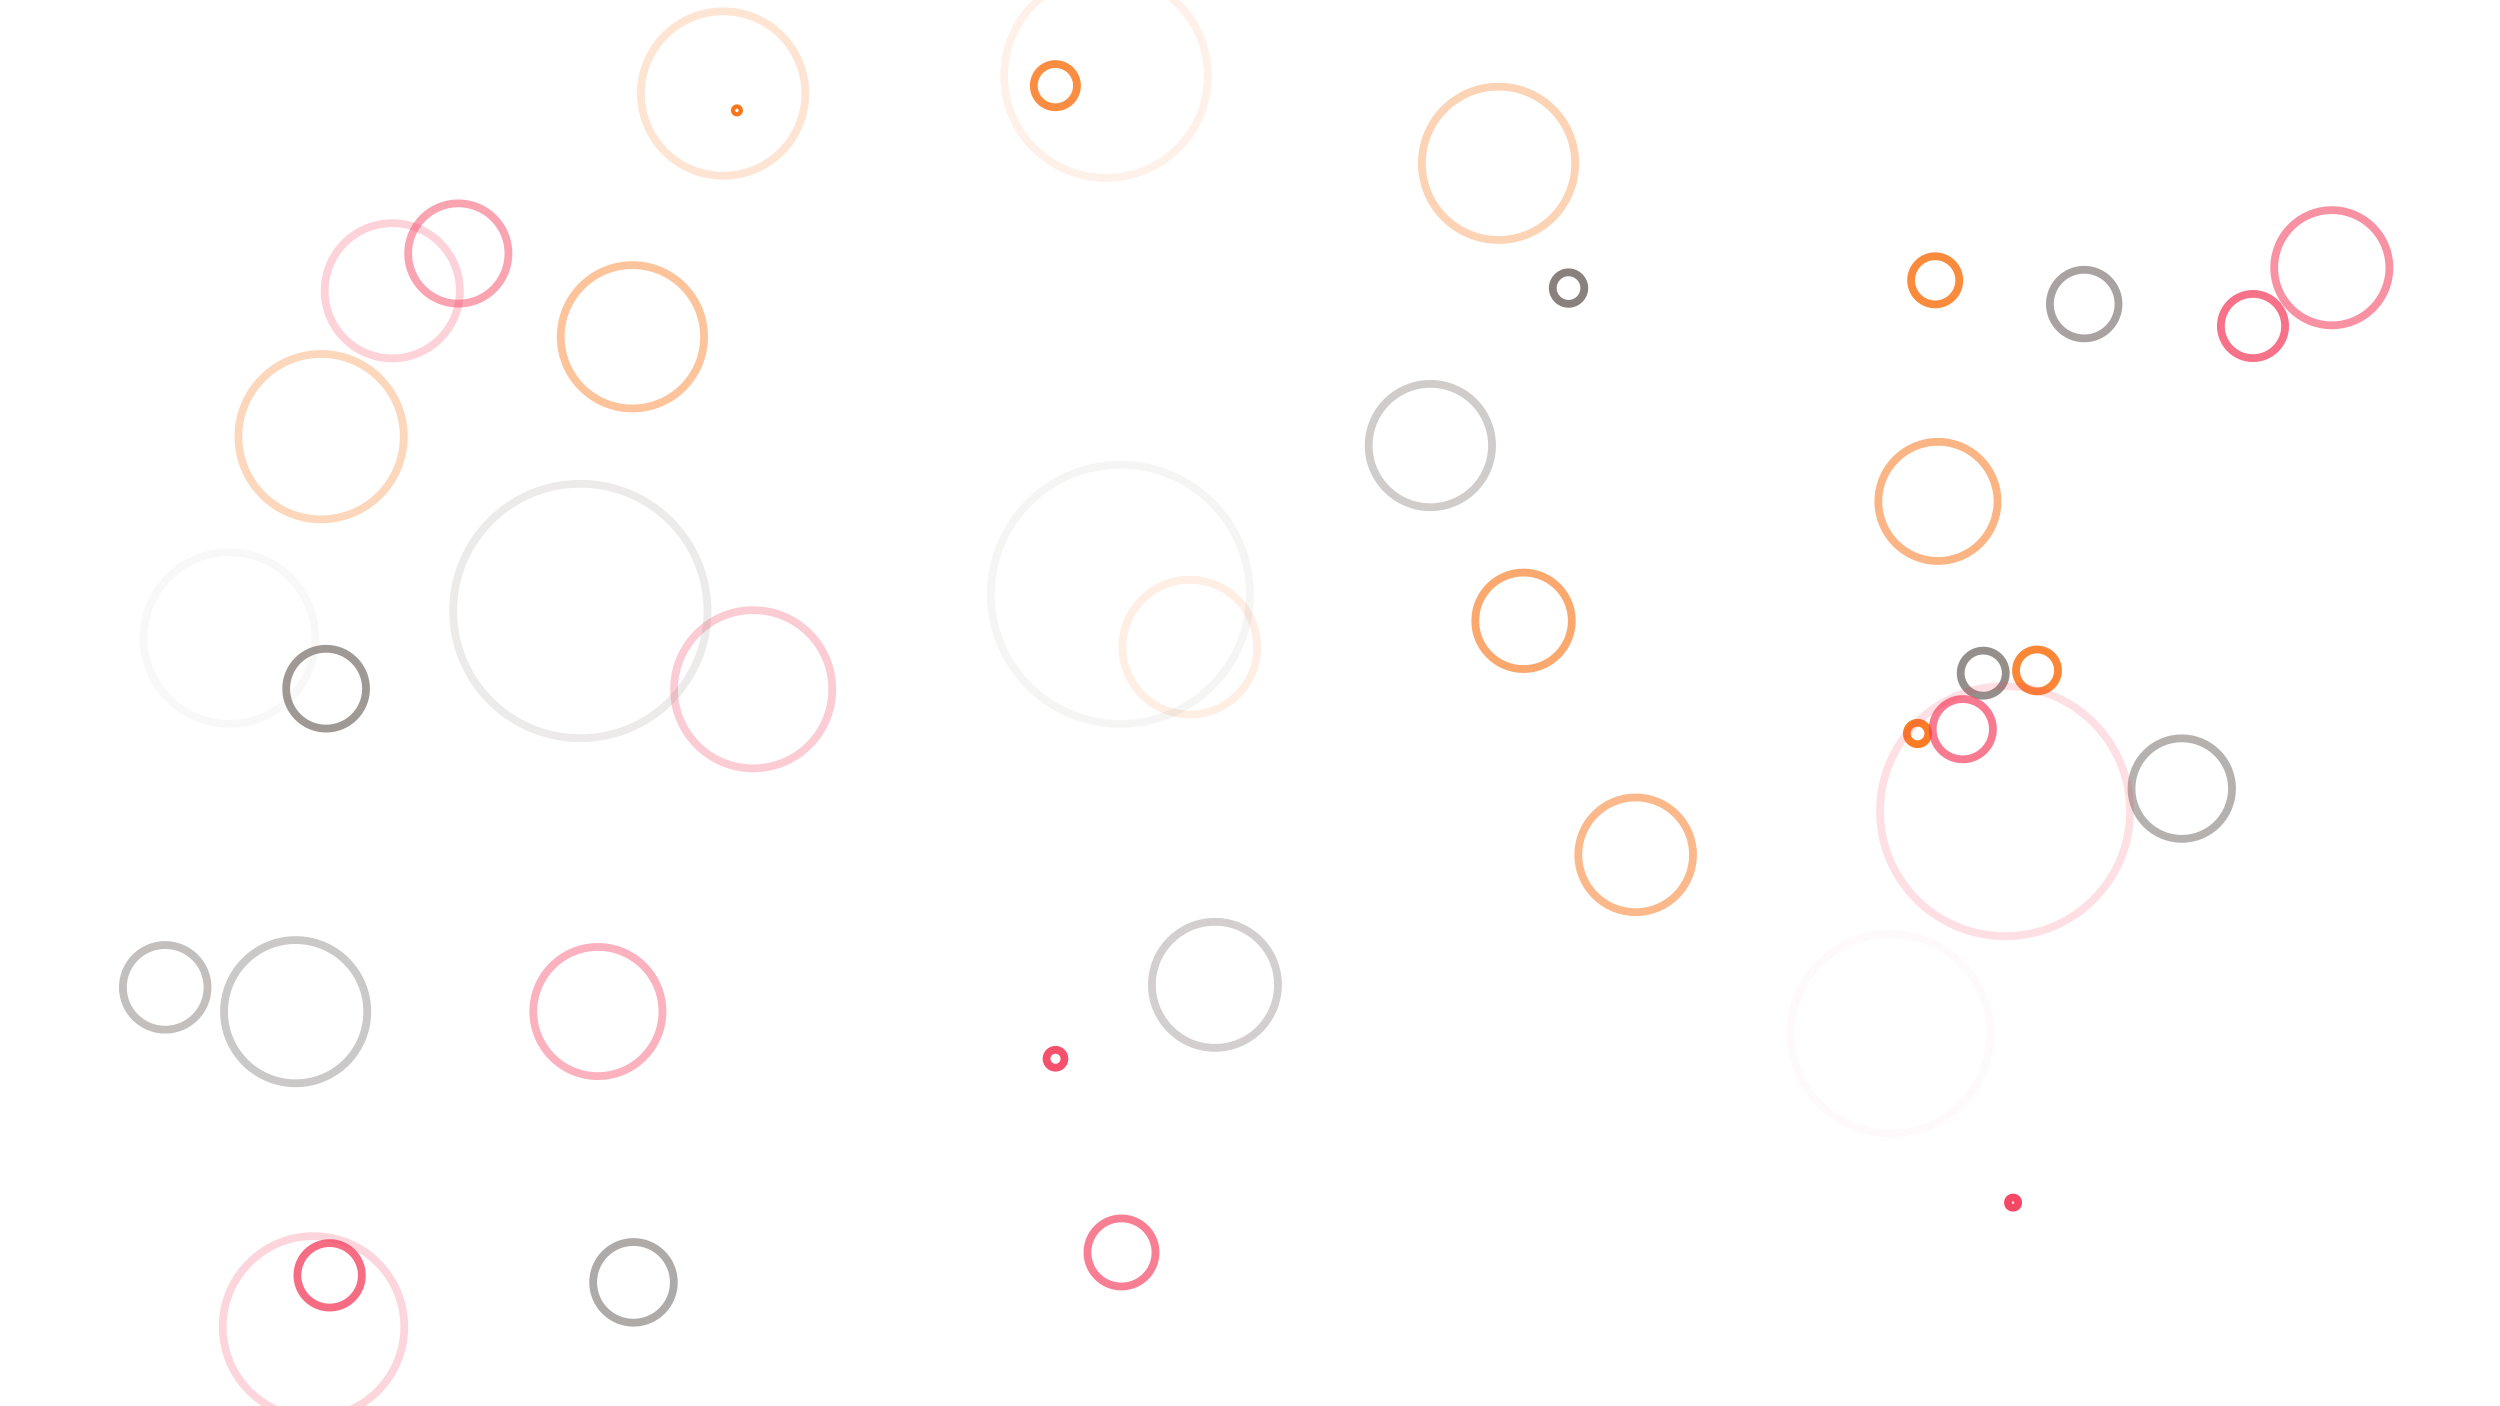 <svg xmlns="http://www.w3.org/2000/svg" viewBox="0 0 1920 1080" preserveAspectRatio="xMidYMid" width="1920" height="1080" xmlns:xlink="http://www.w3.org/1999/xlink" style="shape-rendering:auto;display:block;background-position-x:0%;background-position-y:0%;background-size:auto;background-origin:padding-box;background-clip:border-box;fill:rgb(0, 0, 0);stroke:none;transform:none;opacity:1;background:scroll rgba(60, 55, 54, 0) none  repeat;width:1920px;height:1080px;;animation:none"><g style="fill:rgb(0, 0, 0);stroke:none;transform:none;opacity:1;;animation:none"><circle stroke-width="6" stroke="#f43f5e" fill="none" r="0" cy="764.945" cx="545.369" opacity="1" style="fill:none;stroke:rgb(244, 63, 94);transform:none;opacity:1;;animation:none"></circle>
<circle stroke-width="6" stroke="#f97316" fill="none" r="1.662" cy="84.797" cx="565.957" opacity="0.976" style="fill:none;stroke:rgb(249, 115, 22);transform:none;opacity:0.976;;animation:none"></circle>
<circle stroke-width="6" stroke="#f43f5e" fill="none" r="3.886" cy="923.621" cx="1546.026" opacity="0.952" style="fill:none;stroke:rgb(244, 63, 94);transform:none;opacity:0.952;;animation:none"></circle>
<circle stroke-width="6" stroke="#f97316" fill="none" r="8.257" cy="563.316" cx="1472.724" opacity="0.929" style="fill:none;stroke:rgb(249, 115, 22);transform:none;opacity:0.929;;animation:none"></circle>
<circle stroke-width="6" stroke="#f43f5e" fill="none" r="6.877" cy="813.124" cx="810.61" opacity="0.905" style="fill:none;stroke:rgb(244, 63, 94);transform:none;opacity:0.905;;animation:none"></circle>
<circle stroke-width="6" stroke="#78716c" fill="none" r="12.1" cy="221.242" cx="1204.63" opacity="0.881" style="fill:none;stroke:rgb(120, 113, 108);transform:none;opacity:0.881;;animation:none"></circle>
<circle stroke-width="6" stroke="#f97316" fill="none" r="16.116" cy="514.909" cx="1564.438" opacity="0.857" style="fill:none;stroke:rgb(249, 115, 22);transform:none;opacity:0.857;;animation:none"></circle>
<circle stroke-width="6" stroke="#f97316" fill="none" r="18.488" cy="215.282" cx="1486.227" opacity="0.833" style="fill:none;stroke:rgb(249, 115, 22);transform:none;opacity:0.833;;animation:none"></circle>
<circle stroke-width="6" stroke="#f97316" fill="none" r="16.582" cy="65.782" cx="810.531" opacity="0.81" style="fill:none;stroke:rgb(249, 115, 22);transform:none;opacity:0.81;;animation:none"></circle>
<circle stroke-width="6" stroke="#78716c" fill="none" r="17.31" cy="516.989" cx="1523.118" opacity="0.786" style="fill:none;stroke:rgb(120, 113, 108);transform:none;opacity:0.786;;animation:none"></circle>
<circle stroke-width="6" stroke="#f43f5e" fill="none" r="24.758" cy="979.46" cx="253.162" opacity="0.762" style="fill:none;stroke:rgb(244, 63, 94);transform:none;opacity:0.762;;animation:none"></circle>
<circle stroke-width="6" stroke="#f43f5e" fill="none" r="24.675" cy="250.384" cx="1730.304" opacity="0.738" style="fill:none;stroke:rgb(244, 63, 94);transform:none;opacity:0.738;;animation:none"></circle>
<circle stroke-width="6" stroke="#78716c" fill="none" r="30.661" cy="528.912" cx="250.451" opacity="0.714" style="fill:none;stroke:rgb(120, 113, 108);transform:none;opacity:0.714;;animation:none"></circle>
<circle stroke-width="6" stroke="#f43f5e" fill="none" r="23.148" cy="560.03" cx="1507.418" opacity="0.69" style="fill:none;stroke:rgb(244, 63, 94);transform:none;opacity:0.69;;animation:none"></circle>
<circle stroke-width="6" stroke="#f43f5e" fill="none" r="26.149" cy="961.892" cx="861.297" opacity="0.667" style="fill:none;stroke:rgb(244, 63, 94);transform:none;opacity:0.667;;animation:none"></circle>
<circle stroke-width="6" stroke="#78716c" fill="none" r="26.348" cy="233.525" cx="1600.672" opacity="0.643" style="fill:none;stroke:rgb(120, 113, 108);transform:none;opacity:0.643;;animation:none"></circle>
<circle stroke-width="6" stroke="#f97316" fill="none" r="37.076" cy="476.777" cx="1170.073" opacity="0.619" style="fill:none;stroke:rgb(249, 115, 22);transform:none;opacity:0.619;;animation:none"></circle>
<circle stroke-width="6" stroke="#78716c" fill="none" r="30.992" cy="984.849" cx="486.532" opacity="0.595" style="fill:none;stroke:rgb(120, 113, 108);transform:none;opacity:0.595;;animation:none"></circle>
<circle stroke-width="6" stroke="#f43f5e" fill="none" r="44.251" cy="205.607" cx="1790.828" opacity="0.571" style="fill:none;stroke:rgb(244, 63, 94);transform:none;opacity:0.571;;animation:none"></circle>
<circle stroke-width="6" stroke="#78716c" fill="none" r="38.605" cy="605.639" cx="1675.594" opacity="0.548" style="fill:none;stroke:rgb(120, 113, 108);transform:none;opacity:0.548;;animation:none"></circle>
<circle stroke-width="6" stroke="#f97316" fill="none" r="45.76" cy="385.072" cx="1488.333" opacity="0.524" style="fill:none;stroke:rgb(249, 115, 22);transform:none;opacity:0.524;;animation:none"></circle>
<circle stroke-width="6" stroke="#f97316" fill="none" r="44.06" cy="656.509" cx="1256.178" opacity="0.5" style="fill:none;stroke:rgb(249, 115, 22);transform:none;opacity:0.5;;animation:none"></circle>
<circle stroke-width="6" stroke="#f43f5e" fill="none" r="38.519" cy="194.684" cx="351.974" opacity="0.476" style="fill:none;stroke:rgb(244, 63, 94);transform:none;opacity:0.476;;animation:none"></circle>
<circle stroke-width="6" stroke="#78716c" fill="none" r="32.513" cy="758.3" cx="126.884" opacity="0.452" style="fill:none;stroke:rgb(120, 113, 108);transform:none;opacity:0.452;;animation:none"></circle>
<circle stroke-width="6" stroke="#f97316" fill="none" r="55.05" cy="258.663" cx="485.685" opacity="0.429" style="fill:none;stroke:rgb(249, 115, 22);transform:none;opacity:0.429;;animation:none"></circle>
<circle stroke-width="6" stroke="#f43f5e" fill="none" r="49.598" cy="776.852" cx="459.17" opacity="0.405" style="fill:none;stroke:rgb(244, 63, 94);transform:none;opacity:0.405;;animation:none"></circle>
<circle stroke-width="6" stroke="#78716c" fill="none" r="54.993" cy="776.97" cx="227.055" opacity="0.381" style="fill:none;stroke:rgb(120, 113, 108);transform:none;opacity:0.381;;animation:none"></circle>
<circle stroke-width="6" stroke="#78716c" fill="none" r="47.368" cy="342.175" cx="1098.507" opacity="0.357" style="fill:none;stroke:rgb(120, 113, 108);transform:none;opacity:0.357;;animation:none"></circle>
<circle stroke-width="6" stroke="#78716c" fill="none" r="48.405" cy="756.36" cx="933.09" opacity="0.333" style="fill:none;stroke:rgb(120, 113, 108);transform:none;opacity:0.333;;animation:none"></circle>
<circle stroke-width="6" stroke="#f97316" fill="none" r="58.872" cy="125.421" cx="1150.875" opacity="0.31" style="fill:none;stroke:rgb(249, 115, 22);transform:none;opacity:0.31;;animation:none"></circle>
<circle stroke-width="6" stroke="#f97316" fill="none" r="63.504" cy="335.36" cx="246.606" opacity="0.286" style="fill:none;stroke:rgb(249, 115, 22);transform:none;opacity:0.286;;animation:none"></circle>
<circle stroke-width="6" stroke="#f43f5e" fill="none" r="60.752" cy="529.351" cx="578.44" opacity="0.262" style="fill:none;stroke:rgb(244, 63, 94);transform:none;opacity:0.262;;animation:none"></circle>
<circle stroke-width="6" stroke="#f43f5e" fill="none" r="51.906" cy="223.309" cx="301.267" opacity="0.238" style="fill:none;stroke:rgb(244, 63, 94);transform:none;opacity:0.238;;animation:none"></circle>
<circle stroke-width="6" stroke="#f43f5e" fill="none" r="69.711" cy="1019.048" cx="240.778" opacity="0.214" style="fill:none;stroke:rgb(244, 63, 94);transform:none;opacity:0.214;;animation:none"></circle>
<circle stroke-width="6" stroke="#f97316" fill="none" r="63.138" cy="71.845" cx="555.365" opacity="0.19" style="fill:none;stroke:rgb(249, 115, 22);transform:none;opacity:0.19;;animation:none"></circle>
<circle stroke-width="6" stroke="#f43f5e" fill="none" r="96.008" cy="622.96" cx="1539.888" opacity="0.167" style="fill:none;stroke:rgb(244, 63, 94);transform:none;opacity:0.167;;animation:none"></circle>
<circle stroke-width="6" stroke="#78716c" fill="none" r="97.672" cy="469.223" cx="445.698" opacity="0.143" style="fill:none;stroke:rgb(120, 113, 108);transform:none;opacity:0.143;;animation:none"></circle>
<circle stroke-width="6" stroke="#f97316" fill="none" r="51.751" cy="497" cx="913.772" opacity="0.119" style="fill:none;stroke:rgb(249, 115, 22);transform:none;opacity:0.119;;animation:none"></circle>
<circle stroke-width="6" stroke="#f97316" fill="none" r="78.258" cy="58.375" cx="849.392" opacity="0.095" style="fill:none;stroke:rgb(249, 115, 22);transform:none;opacity:0.095;;animation:none"></circle>
<circle stroke-width="6" stroke="#78716c" fill="none" r="99.503" cy="456.418" cx="860.442" opacity="0.071" style="fill:none;stroke:rgb(120, 113, 108);transform:none;opacity:0.071;;animation:none"></circle>
<circle stroke-width="6" stroke="#78716c" fill="none" r="65.91" cy="490.015" cx="176.142" opacity="0.048" style="fill:none;stroke:rgb(120, 113, 108);transform:none;opacity:0.048;;animation:none"></circle>
<circle stroke-width="6" stroke="#f43f5e" fill="none" r="76.678" cy="793.923" cx="1451.879" opacity="0.024" style="fill:none;stroke:rgb(244, 63, 94);transform:none;opacity:0.024;;animation:none"></circle>
<g style="fill:rgb(0, 0, 0);stroke:none;transform:none;opacity:1;;animation:none"></g></g><!-- [ldio] generated by https://loading.io --></svg>